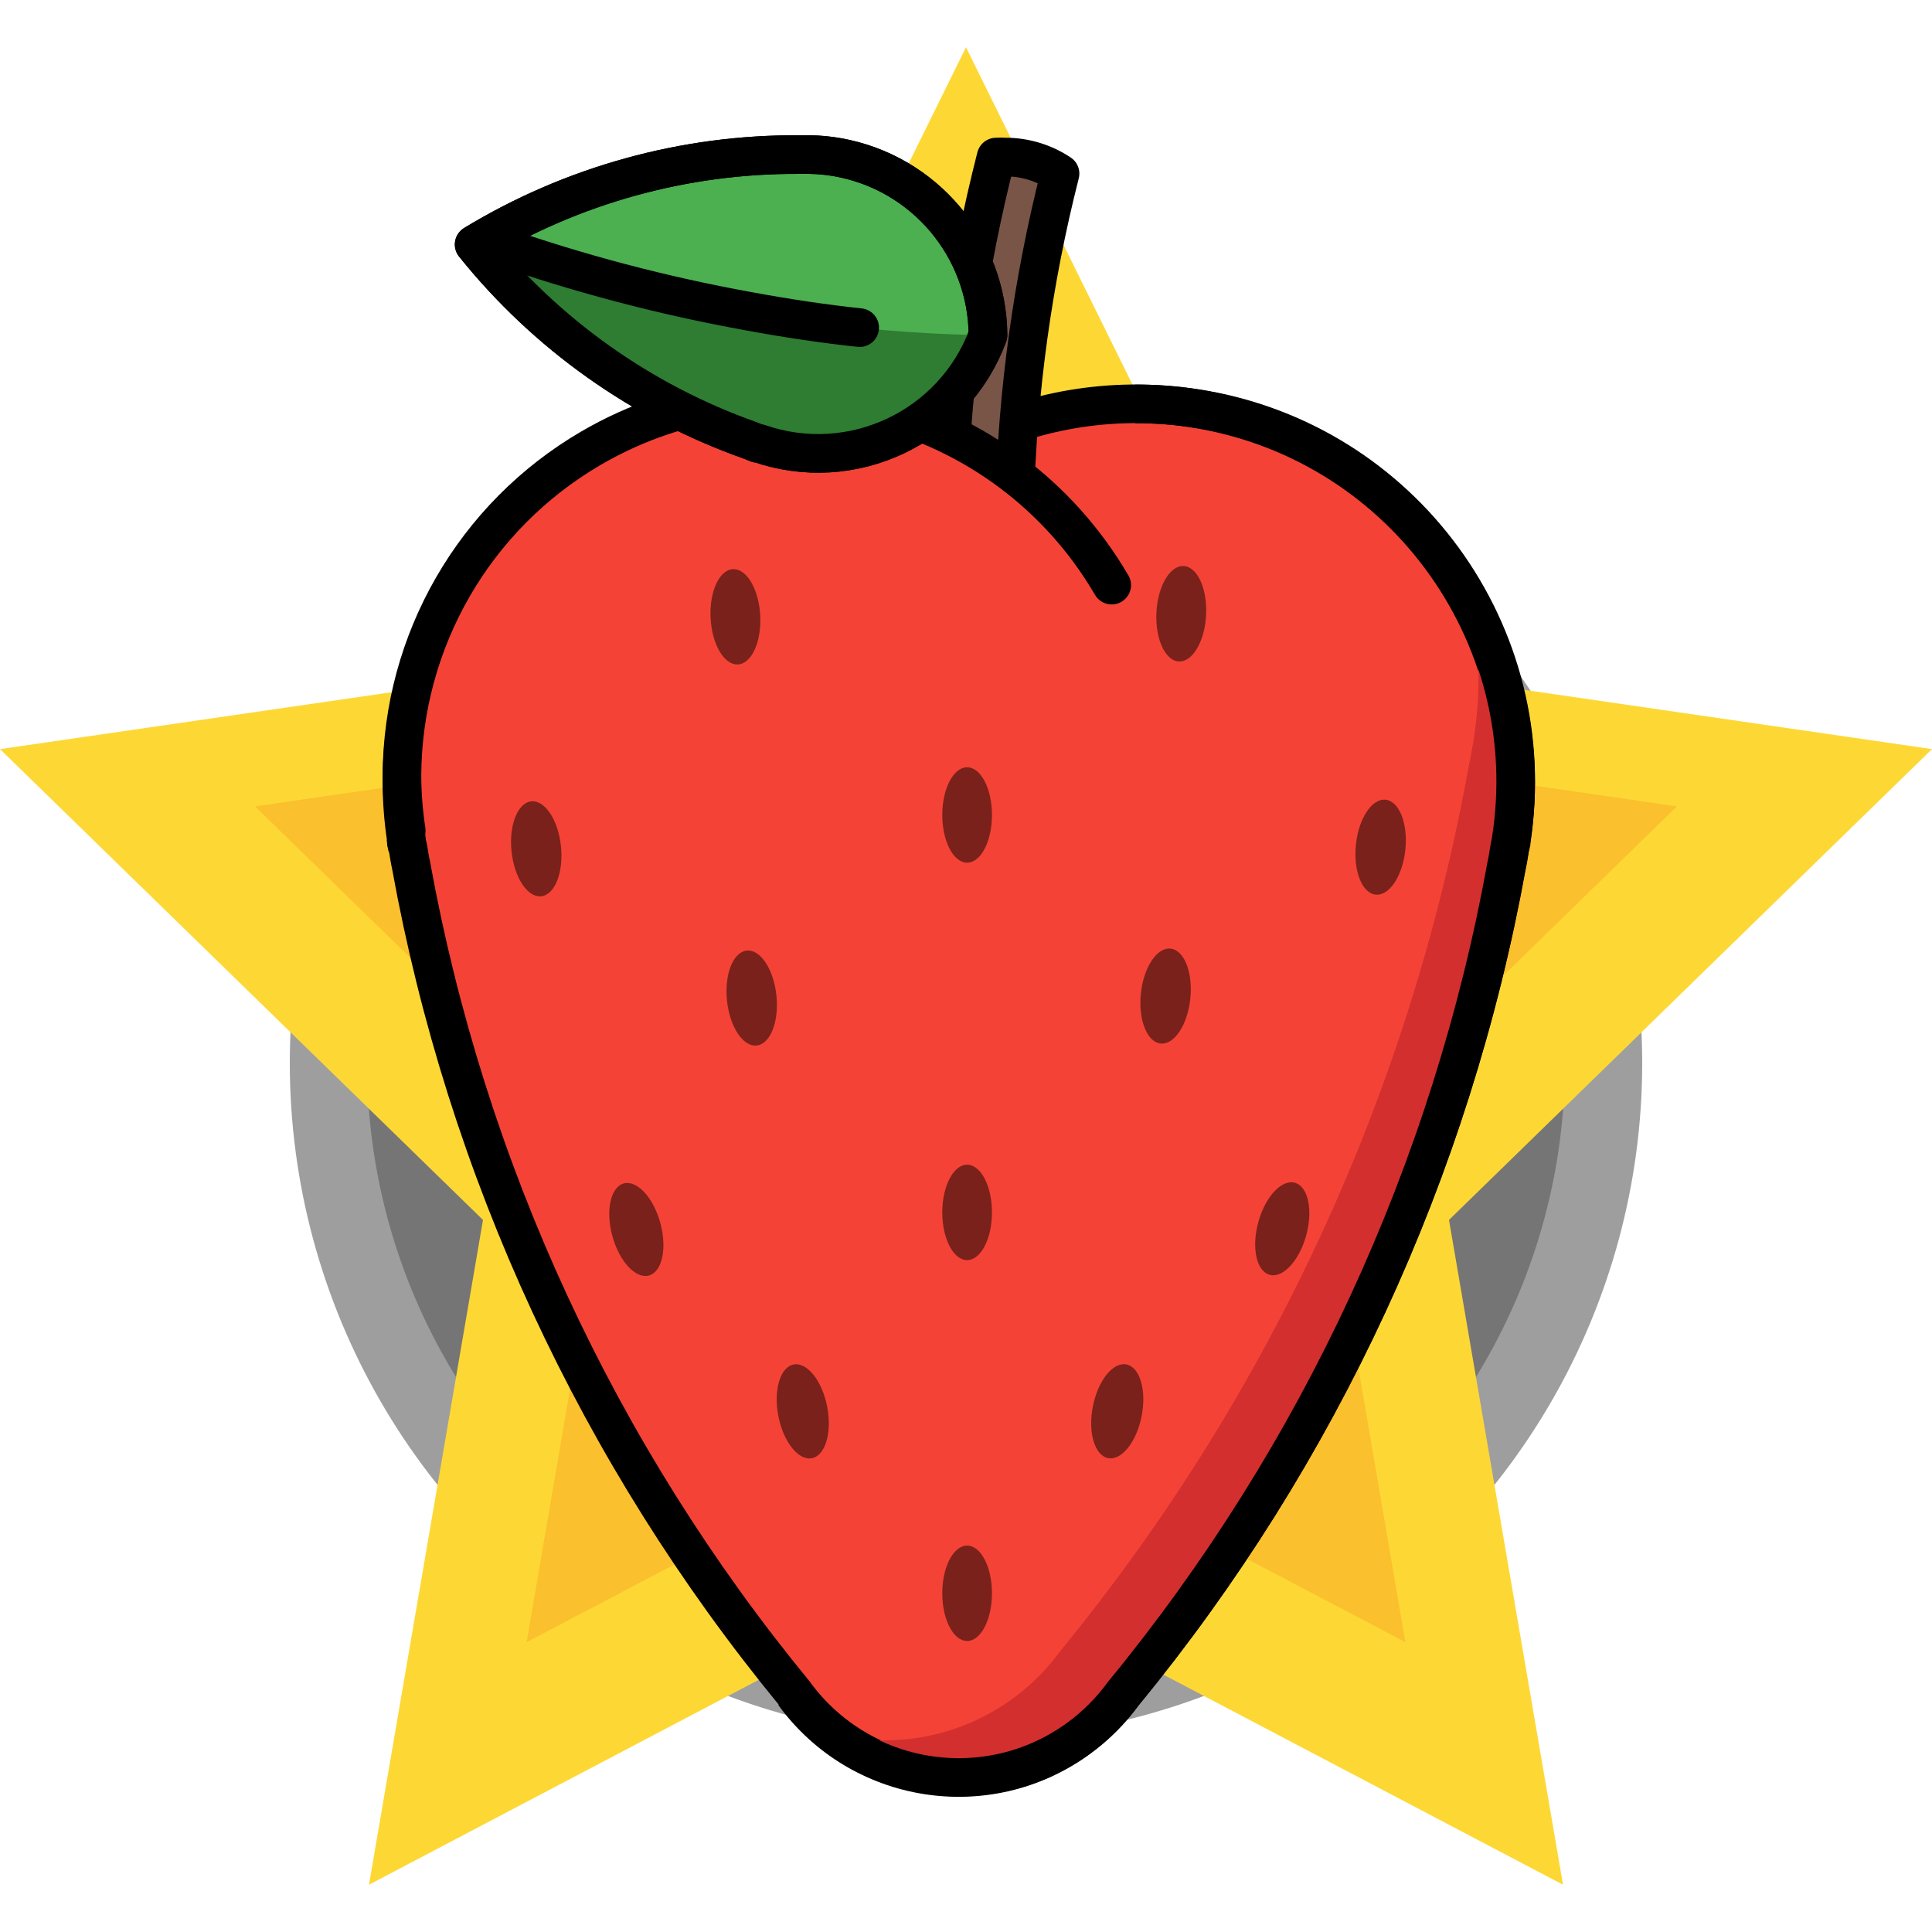 <?xml version="1.0" encoding="utf-8"?>
<!-- Generator: Adobe Illustrator 22.1.0, SVG Export Plug-In . SVG Version: 6.00 Build 0)  -->
<svg version="1.1" id="Layer_1" xmlns="http://www.w3.org/2000/svg" xmlns:xlink="http://www.w3.org/1999/xlink" x="0px" y="0px"
	 viewBox="0 0 100 100" style="enable-background:new 0 0 100 100;" xml:space="preserve">
<style type="text/css">
	.st0{fill:#9E9E9E;}
	.st1{fill:#757575;}
	.st2{fill:#FDD835;}
	.st3{fill:#FBC02D;}
	.st4{fill:#F9A825;}
	.st5{fill:#F44336;stroke:#000000;stroke-width:2;stroke-miterlimit:10;}
	.st6{fill:#795548;stroke:#000000;stroke-width:2;stroke-linejoin:round;}
	.st7{fill:#F44336;stroke:#000000;stroke-width:2;stroke-linecap:round;stroke-miterlimit:10;}
	.st8{fill:#D32F2F;}
	.st9{fill:none;stroke:#000000;stroke-width:2;stroke-miterlimit:10;}
	.st10{fill:#4CAF50;stroke:#000000;stroke-width:2;stroke-linejoin:round;}
	.st11{fill:#2E7D32;}
	.st12{fill:none;stroke:#000000;stroke-width:2;stroke-linecap:round;stroke-linejoin:round;}
	.st13{fill:none;stroke:#000000;stroke-width:2;stroke-linejoin:round;}
	.st14{fill-opacity:0.5;}
</style>
<circle class="st0" cx="50" cy="55.02" r="35"/>
<circle class="st1" cx="50" cy="55.02" r="31"/>
<polygon class="st2" points="50,2.447 65.451,33.754 100,38.774 75,63.143 80.902,97.553 50,81.307 19.098,97.553 25,63.143 
	0,38.774 34.549,33.754 "/>
<polygon class="st3" points="50,15 61.372,38.043 86.801,41.738 68.401,59.674 72.744,85 50,73.043 27.256,85 31.599,59.674 
	13.199,41.738 38.628,38.043 "/>
<polygon class="st4" points="50,26.224 57.725,41.877 75,44.387 62.5,56.572 65.451,73.776 50,65.653 34.549,73.776 37.5,56.572 
	25,44.387 42.275,41.877 "/>
<path class="st5" d="M78.232,43.46L78.232,43.46c1.599-10.741-5.812-20.745-16.553-22.344c-4.132-0.615-8.352,0.102-12.049,2.047
	c-9.553-5.093-21.427-1.478-26.52,8.076c-1.995,3.742-2.723,8.03-2.074,12.221l0,0c0,0.171,0.069,0.334,0.094,0.506
	c0.026,0.171,0.086,0.549,0.146,0.814c2.852,15.742,9.679,30.494,19.834,42.857l0,0c3.426,4.708,10.02,5.747,14.728,2.32
	c0.89-0.648,1.673-1.431,2.32-2.32l0,0C68.313,75.275,75.141,60.522,77.992,44.78c0.06-0.266,0.103-0.549,0.146-0.814
	C78.181,43.7,78.232,43.632,78.232,43.46z"/>
<path class="st6" d="M52.518,26c0.146-5.741,0.934-11.448,2.349-17.014c-0.832-0.556-1.81-0.854-2.811-0.857
	c-0.166-0.009-0.332-0.009-0.497,0c-1.472,5.744-2.3,11.635-2.469,17.563c0.66,0.3,1.376,0.454,2.1,0.454
	C51.637,26.155,52.084,26.106,52.518,26z"/>
<path class="st7" d="M57.541,30.286c-5.491-9.401-17.565-12.571-26.966-7.08c-6.024,3.519-9.74,9.96-9.771,16.937
	c0.004,0.956,0.079,1.91,0.223,2.854"/>
<path class="st8" d="M78.447,40.572c0.001-3.2-0.782-6.352-2.28-9.18c0.437,2.262,0.475,4.582,0.111,6.857l0,0
	c0,0.18-0.069,0.36-0.094,0.54s-0.094,0.583-0.163,0.857c-3.024,16.821-10.3,32.589-21.137,45.805l0,0
	c-2.118,2.907-5.497,4.628-9.094,4.629c-0.88-0.002-1.758-0.105-2.614-0.309c4.578,3.575,11.187,2.762,14.762-1.816
	c0.075-0.096,0.149-0.194,0.221-0.293l0,0C68.313,75.3,75.141,60.548,77.992,44.806c0.06-0.266,0.103-0.549,0.146-0.814
	c0.043-0.266,0.069-0.334,0.094-0.506l0,0C78.376,42.521,78.448,41.547,78.447,40.572z"/>
<path class="st9" d="M41.093,87.663L41.093,87.663c3.426,4.708,10.02,5.747,14.728,2.32c0.89-0.648,1.673-1.431,2.32-2.32l0,0
	C68.296,75.3,75.123,60.548,77.975,44.806c0.06-0.266,0.103-0.549,0.146-0.814c0.043-0.266,0.069-0.334,0.094-0.506l0,0
	c1.671-10.668-5.622-20.67-16.289-22.342c-1.051-0.165-2.113-0.243-3.176-0.235"/>
<path class="st9" d="M21.019,43.46c0,0.171,0.069,0.334,0.094,0.506"/>
<path class="st10" d="M43.356,8.138c-0.476-0.084-0.957-0.13-1.44-0.137h-0.54c-5.934-0.038-11.762,1.573-16.834,4.654
	c3.721,4.636,8.66,8.144,14.263,10.131l0.411,0.163h0.069l0,0c4.818,1.669,10.087-0.822,11.854-5.606
	C51.101,12.801,47.829,8.931,43.356,8.138z"/>
<path class="st11" d="M44.496,16.966c-1.869-0.197-3.797-0.523-5.794-0.857c-4.417-0.802-8.765-1.948-13.003-3.429h-1.157
	c3.724,4.627,8.663,8.126,14.263,10.106l0.411,0.163h0.069l0,0c4.818,1.669,10.087-0.822,11.854-5.606
	C51.138,17.343,48.233,17.361,44.496,16.966z"/>
<path class="st12" d="M25.699,12.672c4.238,1.481,8.586,2.627,13.003,3.429c1.997,0.369,3.934,0.66,5.794,0.857"/>
<path class="st13" d="M43.356,8.138c-0.476-0.084-0.957-0.13-1.44-0.137h-0.54c-5.934-0.038-11.762,1.573-16.834,4.654
	c3.721,4.636,8.66,8.144,14.263,10.131l0.411,0.163h0.069l0,0c4.818,1.669,10.087-0.822,11.854-5.606
	C51.101,12.801,47.829,8.931,43.356,8.138z"/>
<ellipse class="st14" cx="50.058" cy="82.468" rx="1.286" ry="2.469"/>
<ellipse class="st14" cx="50.058" cy="62.754" rx="1.286" ry="2.469"/>
<ellipse class="st14" cx="50.058" cy="42.183" rx="1.286" ry="2.469"/>
<ellipse transform="matrix(0.982 -0.192 0.192 0.982 -13.218 9.297)" class="st14" cx="41.493" cy="73.036" rx="1.286" ry="2.469"/>
<ellipse transform="matrix(0.192 -0.982 0.982 0.192 -24.986 115.746)" class="st14" cx="57.762" cy="73.039" rx="2.469" ry="1.286"/>
<ellipse transform="matrix(0.104 -0.995 0.995 0.104 2.701 106.224)" class="st14" cx="60.337" cy="51.613" rx="2.469" ry="1.286"/>
<ellipse transform="matrix(0.995 -0.104 0.104 0.995 -5.182 4.351)" class="st14" cx="38.917" cy="51.614" rx="1.286" ry="2.469"/>
<ellipse transform="matrix(0.965 -0.264 0.264 0.965 -15.619 10.94)" class="st14" cx="32.914" cy="63.614" rx="1.286" ry="2.469"/>
<ellipse transform="matrix(0.264 -0.965 0.965 0.264 -12.538 110.815)" class="st14" cx="66.332" cy="63.622" rx="2.469" ry="1.286"/>
<ellipse transform="matrix(0.104 -0.995 0.995 0.104 20.34 110.404)" class="st14" cx="71.478" cy="43.907" rx="2.469" ry="1.286"/>
<ellipse transform="matrix(0.995 -0.104 0.104 0.995 -4.437 3.143)" class="st14" cx="27.766" cy="43.899" rx="1.286" ry="2.469"/>
<ellipse transform="matrix(0.999 -0.052 0.052 0.999 -1.617 2.036)" class="st14" cx="38.061" cy="31.901" rx="1.286" ry="2.469"/>
<ellipse transform="matrix(0.05 -0.999 0.999 0.05 26.336 91.247)" class="st14" cx="61.13" cy="31.781" rx="2.472" ry="1.287"/>
</svg>
